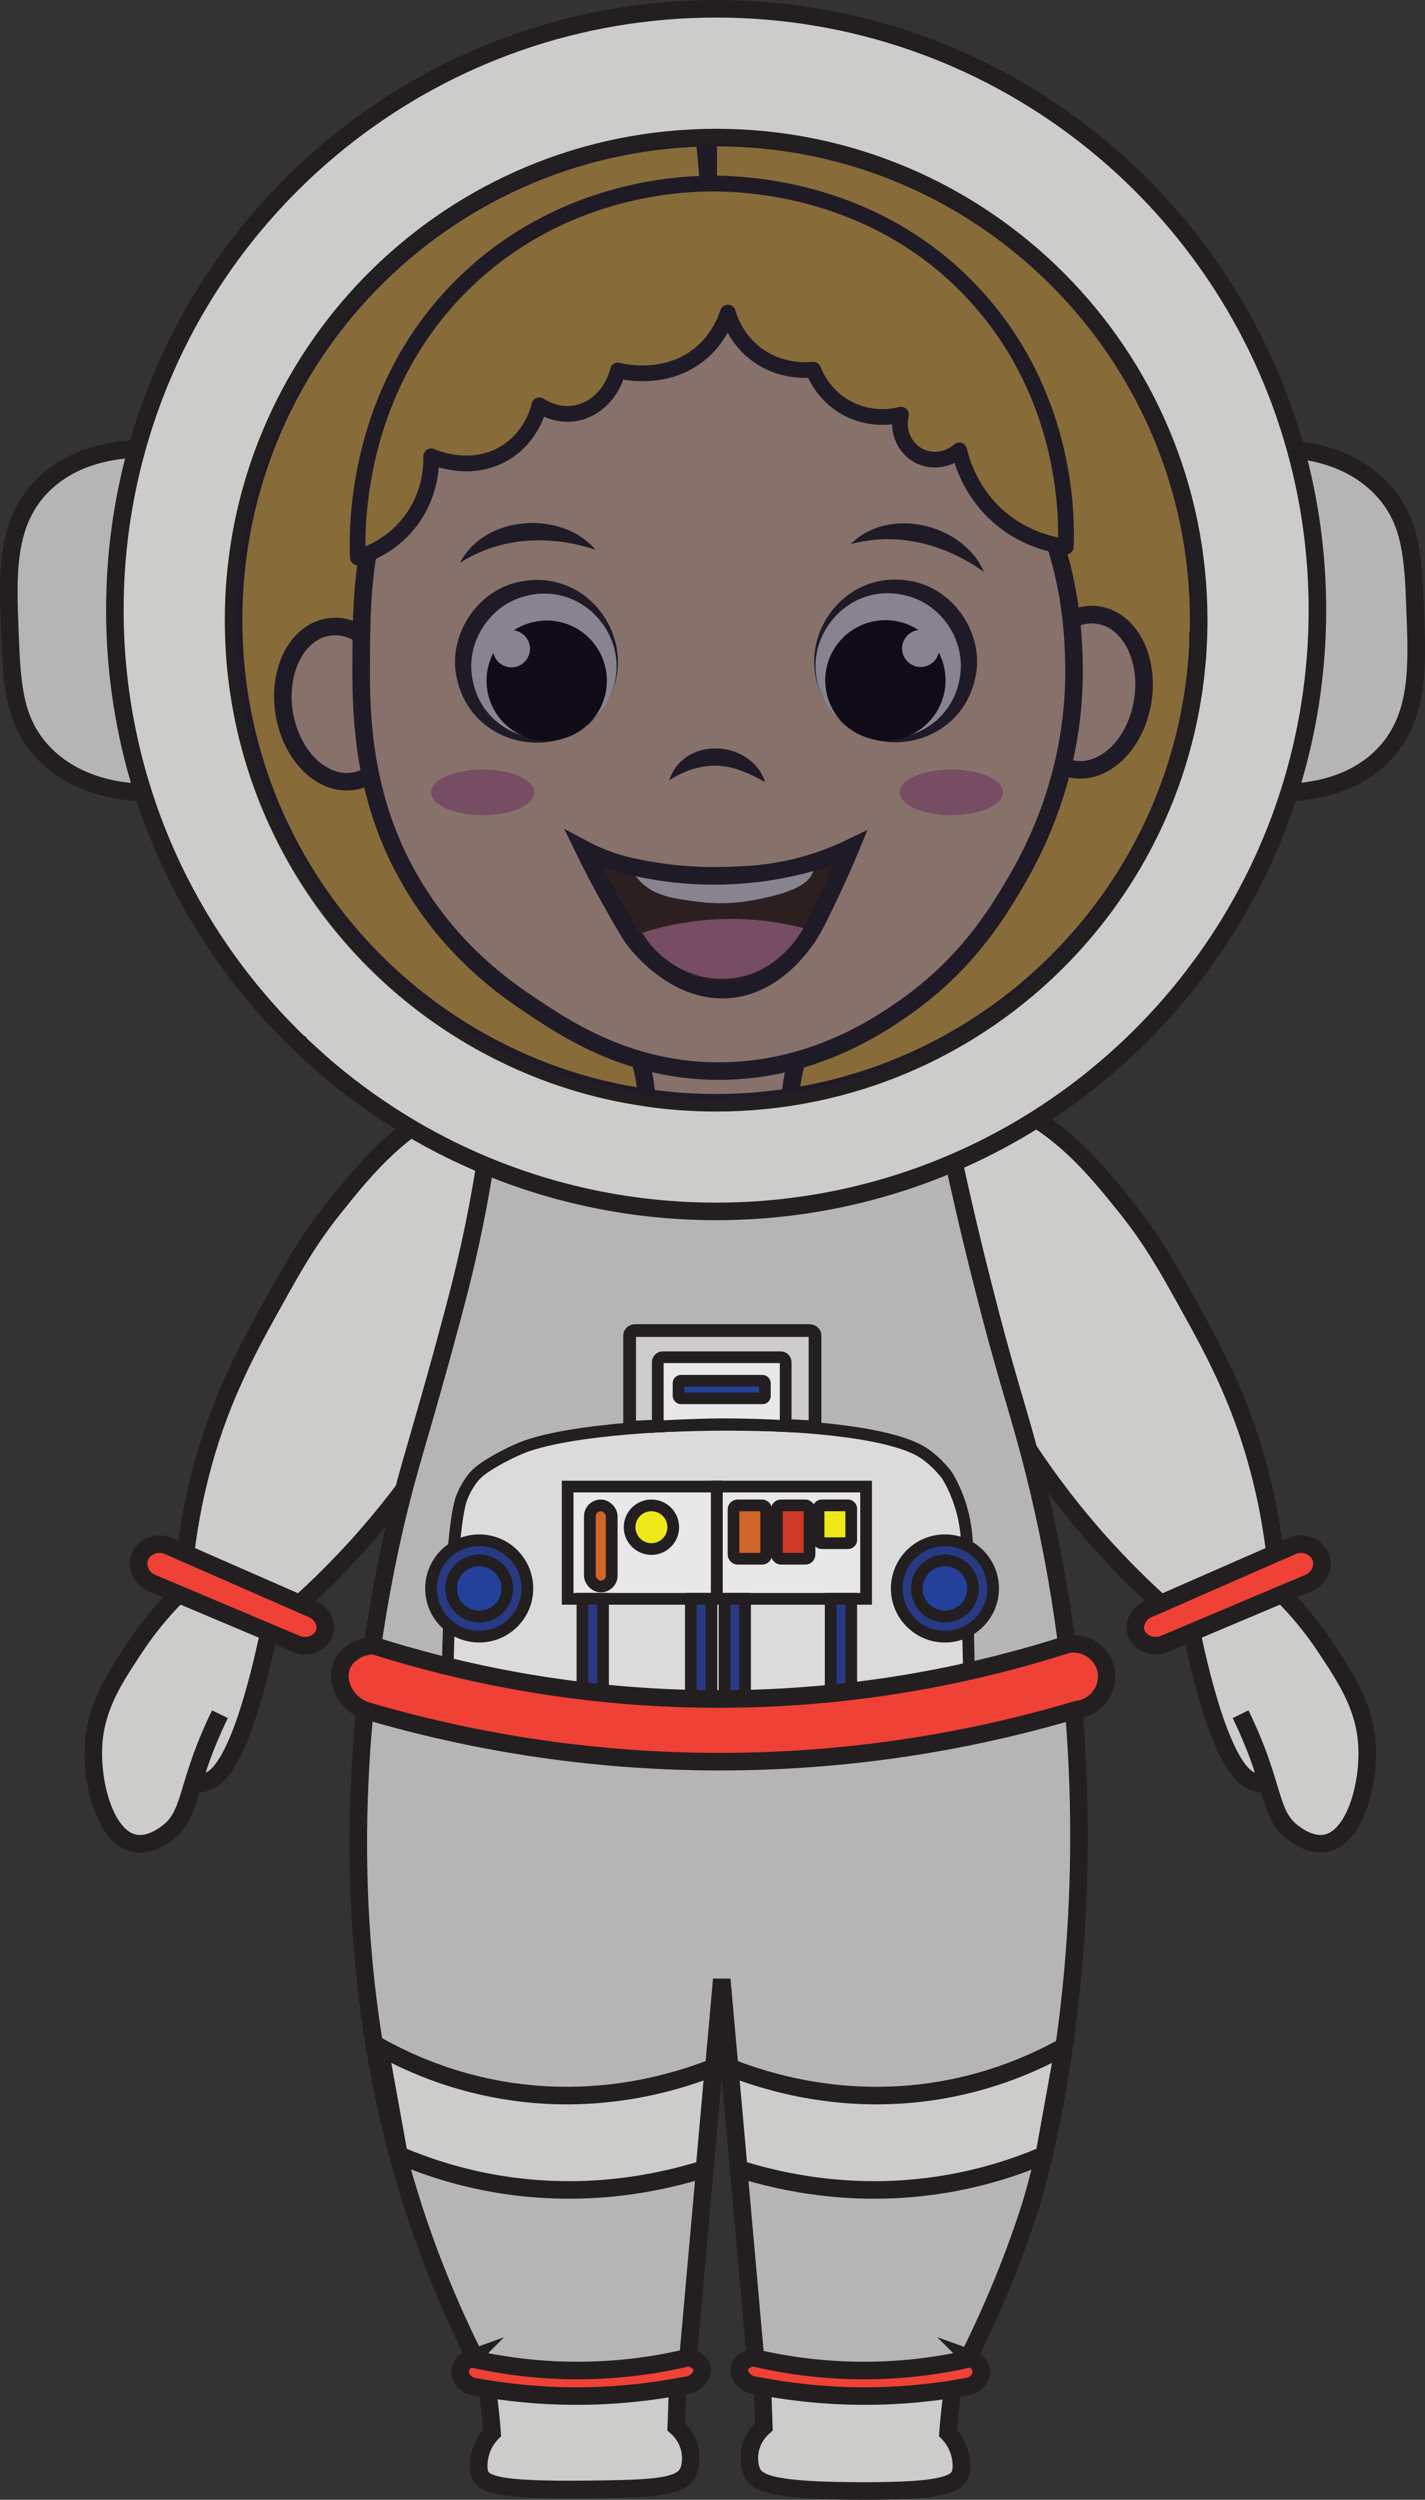 <?xml version="1.0" encoding="UTF-8"?>
<svg id="Layer_2" data-name="Layer 2" xmlns="http://www.w3.org/2000/svg" viewBox="0 0 243.43 426.838">
  <rect x="0" y="0" width="243.43" height="426.838" fill="#333333" stroke="none"/>
  <defs>
    <style>
      .cls-1 {
        fill: #fff;
      }

      .cls-2 {
        fill: #ffcb48;
        stroke-linecap: round;
        stroke-linejoin: round;
        stroke-width: 2.69px;
      }

      .cls-2, .cls-3, .cls-4, .cls-5, .cls-6, .cls-7, .cls-8, .cls-9, .cls-10, .cls-11, .cls-12, .cls-13, .cls-14, .cls-15, .cls-16 {
        stroke: #231f20;
      }

      .cls-3 {
        fill: #23419a;
      }

      .cls-3, .cls-4, .cls-5, .cls-6, .cls-7, .cls-8, .cls-9, .cls-10, .cls-11, .cls-12, .cls-13, .cls-14, .cls-15, .cls-16 {
        stroke-miterlimit: 10;
      }

      .cls-3, .cls-4, .cls-6, .cls-7, .cls-8, .cls-11, .cls-12, .cls-16 {
        stroke-width: 2px;
      }

      .cls-4 {
        fill: #ce3927;
      }

      .cls-5 {
        fill: #fcd8b1;
      }

      .cls-5, .cls-9, .cls-10, .cls-14, .cls-15 {
        stroke-width: 3px;
      }

      .cls-6 {
        fill: #eee81b;
      }

      .cls-7 {
        fill: #273a83;
      }

      .cls-8 {
        fill: #e8e8e8;
      }

      .cls-9 {
        fill: #3d2912;
      }

      .cls-17 {
        fill: #db8aa1;
      }

      .cls-10 {
        fill: #ef4136;
      }

      .cls-11 {
        fill: #dcdbdb;
      }

      .cls-12 {
        fill: #cf6528;
      }

      .cls-13 {
        stroke-width: 2.176px;
      }

      .cls-13, .cls-15 {
        fill: #cccccb;
      }

      .cls-14 {
        fill: #b5b5b6;
      }

      .cls-18 {
        fill: #231f20;
      }

      .cls-16 {
        fill: #1d172c;
        opacity: .53;
      }
    </style>
  </defs>
  <g id="Layer_1-2" data-name="Layer 1">
    <path class="cls-2" d="m54.841,181.57v-.01c-.5-1.54-.65-2.76-.69-3.27-.64.08-1.59.17-2.75.13h-.01"/>
    <path class="cls-2" d="m205.193,163.74l.129-.84c.21.03.62.09,1.18.12,2.4-3.41,4.58-6.97,6.55-10.66v-.01c1.27-2.38,2.45-4.82,3.53-7.31-.56-1.1-1.25-2.19-2.09-3.23.46-.33,4.21-3.12,5.51-8.1v-.04c.27-1.02.44-2.12.45-3.32.01-1.49-.21-2.84-.57-4.06-1.43-4.77-5.06-7.44-5.47-7.73,2.68-2.14,4.46-5.01,5.21-8.05.57-2.28.56-4.66-.11-6.89v-.04c-.06-.21-.13-.41-.21-.61-2.14-6-8.11-8.01-8.86-8.25,5.3-4.14,6.96-11.17,4.28-16.51-2.06-4.11-6.44-6.75-11.32-6.97,4.98-3.09,6.32-9.79,3.06-14.44-3.29-4.69-10.15-5.68-14.74-1.93,3.11-4.61,2.86-10.68-.54-14.88-3.14-3.87-8.42-5.47-13.3-4.01.68-5.77-1.56-11.43-5.97-14.64-5.77-4.2-14.4-3.58-20.29,1.92-1.97-6.63-7.82-11.37-14.62-11.9-6.48-.5-12.72,2.92-15.86,8.7v13.61c-.07-.77-.14-1.55-.22-2.32-.24-2.61-.49-5.22-.73-7.83-.1-1.01-.2-2.03-.29-3.04-2.86-6.06-9.08-9.8-15.61-9.42-7.08.4-13.17,5.54-14.87,12.62-5.89-5.51-14.52-6.12-20.29-1.92-4.41,3.21-6.65,8.86-5.96,14.64-4.89-1.46-10.16.14-13.3,4.01-3.41,4.19-3.66,10.27-.55,14.88-4.59-3.75-11.45-2.77-14.74,1.93-3.26,4.65-1.92,11.35,3.06,14.43-4.88.23-9.26,2.87-11.31,6.97-2.69,5.35-1.03,12.37,4.28,16.51-.58.18-4.2,1.41-6.83,4.65-.81,1-1.53,2.19-2.04,3.61-1.53,4.28-.61,9.18,2.32,12.97.73.95,1.59,1.84,2.57,2.62-.21.15-1.3.95-2.49,2.35-.83.97-1.71,2.23-2.38,3.76-.344.775-.634,1.618-.839,2.529-.276,1.226-.404,2.583-.331,3.141.281,2.13,4.996,4.025,11.321,4.446-.153,1.987-.306,3.975-.459,5.962l37.118,50.502c1.73.06,2.98-.17,3.31-.23,3.64,2.11,7.94,4.17,12.91,5.82,14.25,4.72,27.36,3.82,36.34,2.12v1.21c17.07-1.47,29.88-2.96,35.12-3.75,1.68-.25,4.6-.71,7.9-2.41,2.17-1.13,3.86-2.42,5.01-3.41.82.16,7.43,1.32,12.77-3.35,4.25-3.72,4.85-8.65,4.97-9.8,2.587-.267,5.173-.533,7.76-.8,3.51-4.443,7.021-8.887,10.531-13.33Z"/>
    <path class="cls-5" d="m108.336,178.458c.986,2.264,2.19,5.881,2.14,10.395-.022,1.986-.282,3.739-.611,5.197,3.29,1.013,7.895,2.049,13.452,2.14,4.646.076,8.605-.531,11.618-1.223-.189-2.067-.255-4.549,0-7.338.324-3.539,1.072-6.537,1.834-8.866-9.478-.102-18.955-.204-28.433-.306Z"/>
    <ellipse class="cls-5" cx="185.526" cy="118.203" rx="13.336" ry="9.805" transform="translate(38.551 281.88) rotate(-80.58)"/>
    <ellipse class="cls-5" cx="58.234" cy="120.233" rx="9.805" ry="13.336" transform="translate(-18.894 11.153) rotate(-9.42)"/>
    <path class="cls-5" d="m183.391,118.012c-.82,16.94-7.71,28.92-10.25,33.21-2.78,4.7-8.01,13.33-18.34,20.64-4.6,3.25-16.63,11.52-33.48,11.01-14.6-.45-24.75-7.24-30.73-11.24-3.85-2.58-12.41-8.43-19.26-19.26-3.5-5.54-5.74-11.07-7.16-16.32-2.46-9.08-2.5-17.28-2.47-23.12.02-3.24.03-6.68.24-10.24.57-9.41,2.5-19.68,9.39-29.43,16.48-23.31,46.93-23.38,49.98-23.34,2.62.03,31.43.89,49.54,24.72,4.21,5.55,7.01,11.23,8.86,16.53,3.35,9.54,3.65,17.81,3.75,21.76.04,1.74.02,3.44-.07,5.08Z"/>
    <path class="cls-18" d="m114.326,133.225c2.467-7.609,13.986-6.982,16.395.344-1.486-.832-2.821-1.519-4.185-1.997-4.234-1.606-8.38-.783-12.21,1.653h0Z"/>
    <path class="cls-18" d="m78.589,96.092c4.179-8.166,17.35-9.05,23.147-2.22-7.759-2.569-16.145-2.229-23.147,2.22h0Z"/>
    <path class="cls-18" d="m145.331,92.913c6.416-6.557,19.255-3.489,22.762,4.754-6.646-4.758-14.755-6.923-22.762-4.754h0Z"/>
    <g>
      <circle class="cls-1" cx="92.283" cy="113.362" r="13.142"/>
      <path class="cls-18" d="m103.312,120.51c-6.479,10.055-22.167,7.64-25.14-4.135-2.072-7.564,3.343-15.934,11.097-17.13,11.967-2.104,20.578,11.246,14.042,21.265h0Zm0,0c6.139-9.537-2.657-21.553-13.502-18.735-6.122,1.497-10.254,7.859-9.119,14.062,1.852,11.059,16.425,14.172,22.622,4.672h0Z"/>
    </g>
    <circle cx="93.393" cy="116.231" r="10.273"/>
    <circle class="cls-1" cx="87.37" cy="110.784" r="3.169"/>
    <path class="cls-9" d="m138.546,159.091c-.797,1.29-5.579,9.034-13.8,9.833-9.018.876-15.494-7.254-16.31-8.311-.766-.992-1.684-2.602-3.521-5.821-2.304-4.039-4.036-7.448-5.175-9.779,1.531.815,3.851,1.891,6.847,2.677.363.095,1.046.254,2.009.457,4.01.849,9.02,1.512,14.78,1.385,3.966-.087,9.187-.227,15.6-2.253,2.671-.844,4.824-1.785,6.331-2.513-.866,2.085-2.18,5.133-3.933,8.765-1.449,3-2.173,4.501-2.827,5.561Z"/>
    <path class="cls-17" d="m137.246,158.46c-.267.522-4.134,7.764-12.382,8.599-6.022.61-11.946-2.442-15.134-7.796,1.038-.331,2.488-.754,4.242-1.146,5.179-1.158,9.55-1.265,12.304-1.189,4.262.118,7.97.768,10.97,1.533Z"/>
    <path class="cls-1" d="m138.976,148.732c-.19.4-.4.78-.63,1.1-.38.53-1.62,2.1-7.18,3.36-2.67.61-6.66,1.47-12.08.77-4.11-.54-7.47-.97-9.92-3.68-.15-.17-.35-.39-.57-.66,4.01.87,9.02,1.55,14.78,1.42,6.25-.14,11.55-1.18,15.6-2.31Z"/>
    <g>
      <circle class="cls-1" cx="152.361" cy="113.299" r="13.142"/>
      <path class="cls-18" d="m141.333,120.446c6.197,9.5,20.772,6.386,22.622-4.673,1.135-6.203-2.996-12.566-9.119-14.062-10.848-2.817-19.641,9.198-13.502,18.735h0Zm0,0c-6.535-10.021,2.074-23.369,14.043-21.265,7.753,1.198,13.17,9.566,11.097,17.131-2.973,11.774-18.662,14.191-25.139,4.135h0Z"/>
    </g>
    <circle cx="151.252" cy="116.168" r="10.273"/>
    <circle class="cls-1" cx="157.275" cy="110.72" r="3.169"/>
    <ellipse class="cls-17" cx="82.467" cy="135.296" rx="8.817" ry="3.893"/>
    <ellipse class="cls-17" cx="162.529" cy="135.296" rx="8.817" ry="3.893"/>
    <path class="cls-2" d="m182.06,93.337c-1.92-.24-6.7-1.09-11.18-4.87-5.11-4.32-6.59-9.74-7.01-11.56-1.93,1.69-4.68,2.05-6.88.92-2.47-1.28-3.77-4.19-3.07-7.02-.92.24-4.9,1.16-9.1-1.05-4.04-2.12-5.55-5.71-5.91-6.63-1.03.1-5.78.48-9.99-2.87-3.12-2.48-4.23-5.65-4.58-6.88-.34,1.03-1.02,2.78-2.37,4.56-.64.87-1.45,1.74-2.45,2.55-.11.09-.21.17-.32.24-5.76,4.41-12.75,2.76-13.65,2.53-.96,3.88-3.87,6.76-7.35,7.32-2.96.48-5.32-.89-6.06-1.37-.26,1.06-1.44,5.26-5.54,7.93-5.91,3.84-12.46,1-12.94.78.04,1.45,0,6.53-3.67,11.24-3.22,4.13-7.36,5.57-8.85,6.02-.18-3.8-.94-28.74,18.71-47.39,15.12-14.35,33.05-16.17,39.97-16.41.45-.02.86-.03,1.22-.03.12,0,.25,0,.39-.01,5.97-.03,28.42.76,45.25,19.2,15.96,17.5,15.56,38.49,15.38,42.8Z"/>
    <path class="cls-15" d="m93.496,184.916c-3.214.042-8.191.459-13.758,2.541-10.745,4.019-17.085,11.767-22.701,18.803-4.398,5.51-6.857,9.923-10.235,15.986-4.266,7.655-8.918,16.053-12.136,27.805-1.472,5.376-3.013,12.694-3.54,21.541-2.179,2.097-5.149,5.284-8.026,9.631-3.465,5.236-6.662,9.98-7.108,16.51-.464,6.784,1.989,15.913,6.905,16.987,2.706.591,5.295-1.446,5.885-1.911,3.177-2.5,3.13-5.891,5.809-13.147,1.124-3.044,2.239-5.445,2.981-6.955-.645,1.331-1.533,3.254-2.477,5.63-1.988,5.003-1.752,5.79-1.421,6.064.595.492,1.981-.277,2.446-.535,4.912-2.725,8.681-19.662,9.911-25.624,2.122-1.732,4.564-3.831,7.195-6.302,2.45-2.301,4.939-4.808,7.427-7.535,10.414-11.414,17.335-22.876,21.929-32.194,3.214-7.474,6.477-16.896,8.62-28.032,1.353-7.029,2.022-13.515,2.293-19.261Z"/>
    <path class="cls-15" d="m156.004,184.916c3.214.042,8.191.459,13.758,2.541,10.745,4.019,17.085,11.767,22.701,18.803,4.398,5.51,6.857,9.923,10.235,15.986,4.266,7.655,8.918,16.053,12.136,27.805,1.472,5.376,3.013,12.694,3.54,21.541,2.179,2.097,5.149,5.284,8.026,9.631,3.465,5.236,6.662,9.98,7.108,16.51.464,6.784-1.989,15.913-6.905,16.987-2.706.591-5.295-1.446-5.885-1.911-3.177-2.5-3.13-5.891-5.809-13.147-1.124-3.044-2.239-5.445-2.981-6.955.645,1.331,1.533,3.254,2.477,5.63,1.988,5.003,1.752,5.79,1.421,6.064-.595.492-1.981-.277-2.446-.535-4.912-2.725-8.681-19.662-9.911-25.624-2.122-1.732-4.564-3.831-7.195-6.302-2.45-2.301-4.939-4.808-7.427-7.535-10.414-11.414-17.335-22.876-21.929-32.194-3.214-7.474-6.477-16.896-8.62-28.032-1.353-7.029-2.022-13.515-2.293-19.261Z"/>
    <path class="cls-10" d="m220.703,263.996c2.11-.936,4.464.233,5.008,2.112.485,1.677-.539,3.686-2.478,4.325-8.174,3.45-16.348,6.9-24.522,10.35-2.13.741-4.27-.468-4.701-2.178-.328-1.302.351-2.833,1.72-3.669,8.324-3.646,16.649-7.293,24.973-10.939Z"/>
    <path class="cls-14" d="m220.031,135.302c3.401-.097,10.82-.839,16.201-6.296,6.245-6.332,5.901-15.114,5.52-24.829-.343-8.746-.594-15.137-5.52-20.493-5.904-6.42-14.475-6.95-17.173-7.008.324,19.542.648,39.084.971,58.626Z"/>
    <path class="cls-14" d="m23.399,76.676c-3.401.097-10.82.839-16.201,6.296-6.245,6.332-5.901,15.114-5.52,24.829.343,8.746.594,15.137,5.52,20.493,5.904,6.42,14.475,6.95,17.173,7.008-.324-19.542-.648-39.084-.971-58.626Z"/>
    <path class="cls-14" d="m175.755,377.578c-2.18,6.67-5.68,16.02-11.23,26.83-3.96,1.49-10.53,3.4-18.81,3.21-7.1-.16-12.8-1.81-16.51-3.21-1.97-22.14-3.94-44.29-5.91-66.43-1.98,22.14-3.95,44.29-5.92,66.43-3.71,1.4-9.41,3.05-16.51,3.21-8.28.19-14.85-1.72-18.81-3.21-5.55-10.81-9.05-20.16-11.23-26.83-19.961-61.074-3.149-118.971-.1-129.45,4.404-15.133,6.411-22.755,7.6-27.35,1.674-6.469,3.754-15.714,5.367-27.459,26.12.308,52.24.617,78.36.925,2.341,11.063,4.522,20.008,6.202,26.534.235.911,1.34,5.331,2.993,11.226,1.822,6.497,3.044,10.233,4.607,16.124,18.01,67.871,2.013,122.985-.1,129.45Z"/>
    <path class="cls-15" d="m221.361,76.82C209.391,33.4,169.591,1.5,122.341,1.5c-47.2,0-86.97,31.83-98.99,75.18-2.43,8.75-3.73,17.97-3.73,27.49,0,7.16.74,14.17,2.14,20.92.7,3.4,1.57,6.74,2.61,10.01.66,2.12,1.4,4.21,2.2,6.26,1.22,3.15,2.59,6.21,4.11,9.2,5.3,10.44,12.33,19.85,20.71,27.86h.01c.04.05.09.09.13.13l3.13,2.85c.06.06.12.11.18.16v.01c4.28,3.73,8.87,7.11,13.73,10.1,2.17,1.34,4.39,2.6,6.66,3.77,14.11,7.29,30.13,11.41,47.11,11.41,20.67,0,39.92-6.11,56.03-16.61l.01-.01c5.87-3.83,11.32-8.24,16.28-13.16,3.68-3.64,7.08-7.56,10.17-11.73,0,0,.01,0,0-.01.58-.76,1.13-1.53,1.67-2.31,2.4-3.41,4.58-6.97,6.55-10.66v-.01c1.27-2.38,2.45-4.82,3.53-7.31,1.38-3.17,2.6-6.42,3.66-9.75,3.12-9.82,4.81-20.27,4.81-31.12,0-9.47-1.28-18.64-3.69-27.35Zm-16.71,33.43v.01c-1.48,28.43-17.38,53.04-40.52,66.67-8.58,5.06-18.14,8.6-28.34,10.27-.04.01-.07.01-.11.02-1.67.27-3.36.49-5.06.66-2.72.28-5.49.42-8.28.42-2.09,0-4.16-.08-6.2-.23-1.82-.14-3.63-.33-5.41-.59-.17-.02-.33-.05-.5-.08-8.71-1.26-16.96-3.9-24.54-7.68-26.87-13.35-45.42-40.92-45.78-72.86v-.01c-.01-.32-.01-.64-.01-.96,0-44.79,35.75-81.23,80.29-82.37.32-.01.63-.02.95-.01.4-.02.8-.02,1.2-.02,45.52,0,82.43,36.89,82.43,82.4,0,1.46-.04,2.92-.12,4.36Z"/>
    <path class="cls-15" d="m117.589,422.05c-1.141,2.538-5.469,2.838-14.522,2.981-16.389.258-20.348-.443-21.101-2.598-.321-.917-.238-2.595.252-4.032.501-1.47,1.33-2.457,1.838-2.978-.12-1.689-.289-3.457-.517-5.296-.236-1.898-.516-3.707-.824-5.421,2.107.57,4.817,1.198,8.009,1.676.611.091,4.078.602,7.573.721,6.873.234,13.239-1.069,17.574-2.25-.115,3.172-.229,6.344-.344,9.516.539.471,1.571,1.504,2.122,3.155.587,1.76.375,3.562-.059,4.526Z"/>
    <path class="cls-15" d="m128.42,422.05c.907,2.13,4.161,3.241,18.367,3.287,12.817.042,16.528-.841,17.257-2.904.329-.93.234-2.607-.252-4.032-.501-1.47-1.33-2.457-1.838-2.978.12-1.689.289-3.457.517-5.296.236-1.898.516-3.707.824-5.421-2.107.57-4.817,1.198-8.009,1.676-.611.091-4.078.602-7.573.721-6.873.234-13.239-1.069-17.574-2.25.115,3.172.229,6.344.344,9.516-.539.471-1.571,1.504-2.122,3.155-.607,1.818-.325,3.625.059,4.526Z"/>
    <path class="cls-11" d="m165.597,288.342c-10.377,2.803-24.045,5.422-40.181,5.728-20.301.385-37.142-3.028-48.98-6.42.22-16.41,1.28-28.49,2.31-31.53.84-2.48,2.32-4.08,2.32-4.08.71-.76,1.46-1.33,2.73-2.11,2.43-1.48,4.9-2.59,6.22-3.05,5.1-1.75,13.1-2.67,19.94-3.15.82-.06,1.63-.11,2.41-.15,6.01-.36,10.62-.38,10.62-.38,0,0,4.95-.05,11.23.3.79.04,1.6.09,2.43.15,8,.56,17.3,1.81,21.32,4.58,2.38,1.64,3.89,3.81,3.89,3.81.46.785,1.097,1.971,1.685,3.481,1.758,4.521,1.69,8.399,1.674,10.376-.044,5.324.159,12.893.383,22.445Z"/>
    <rect class="cls-8" x="96.972" y="253.834" width="25.49" height="19.17"/>
    <rect class="cls-8" x="122.462" y="253.834" width="25.49" height="19.17"/>
    <polyline class="cls-7" points="102.495 293.03 103.015 293.03 103.015 273 99.495 273 99.495 292.64"/>
    <polyline class="cls-7" points="118.015 294.1 118.015 273 121.535 273 121.535 294.13"/>
    <polyline class="cls-7" points="123.765 294.1 123.765 273 127.275 273 127.275 294"/>
    <polyline class="cls-7" points="141.905 292.72 141.905 273 145.415 273 145.415 292.21"/>
    <rect class="cls-12" x="125.306" y="257.047" width="5.583" height="9.111" rx=".698" ry=".698"/>
    <rect class="cls-4" x="132.705" y="257.047" width="5.583" height="9.111" rx=".711" ry=".711"/>
    <rect class="cls-6" x="139.833" y="257.047" width="5.583" height="6.452" rx=".531" ry=".531"/>
    <circle class="cls-6" cx="111.283" cy="260.773" r="3.726"/>
    <rect class="cls-12" x="100.763" y="257.047" width="3.739" height="13.851" rx="1.87" ry="1.87"/>
    <circle class="cls-7" cx="81.862" cy="271.232" r="8.229"/>
    <circle class="cls-3" cx="81.862" cy="271.232" r="4.799"/>
    <circle class="cls-7" cx="161.42" cy="271.232" r="8.229"/>
    <circle class="cls-3" cx="161.42" cy="271.232" r="4.799"/>
    <path class="cls-13" d="m139.229,228.03v15.48c0,.05,0,.1-.024.14-.983-.06-1.942-.11-2.877-.15-7.435-.35-13.296-.3-13.296-.3,0,0-5.458.02-12.574.38-.924.04-1.883.09-2.853.15-.035-.07-.047-.14-.047-.22v-15.48c0-.47.45-.84.995-.84h29.682c.545,0,.995.37.995.84Z"/>
    <path class="cls-8" d="m134.215,232.62v10.88c-6.28-.35-11.23-.3-11.23-.3,0,0-4.61.02-10.62.38v-10.96c0-.48.38-.87.86-.87h20.13c.48,0,.86.39.86.87Z"/>
    <rect class="cls-3" x="115.917" y="235.77" width="14.746" height="2.994" rx=".408" ry=".408"/>
    <path class="cls-10" d="m63.824,280.986c-2.504.065-4.694,1.461-5.464,3.466-1.051,2.736.614,6.413,4.174,7.648,14.444,4.251,34.936,8.627,59.724,8.709,25.789.085,47.027-4.509,61.771-8.898,3.225-.38,5.483-3.42,4.956-6.542-.516-3.054-3.528-5.171-6.65-4.586-13.953,4.476-34.794,9.431-60.382,9.325-24.465-.101-44.474-4.792-58.128-9.122Z"/>
    <path class="cls-10" d="m80.373,402.707c-.945.334-1.642,1.104-1.758,1.987-.161,1.233.827,2.568,2.37,2.828,5.022.93,11.229,1.666,18.344,1.605,6.756-.058,12.669-.82,17.503-1.758,2.111-.118,3.355-1.805,3.105-3.019-.179-.868-1.142-1.602-2.341-1.796-4.933,1.17-11.412,2.225-19.032,2.217-7.23-.008-13.412-.971-18.191-2.064Z"/>
    <path class="cls-10" d="m165.862,402.707c.945.334,1.642,1.104,1.758,1.987.161,1.233-.827,2.568-2.37,2.828-5.022.93-11.229,1.666-18.344,1.605-6.756-.058-12.669-.82-17.503-1.758-2.111-.118-3.355-1.805-3.105-3.019.179-.868,1.142-1.602,2.341-1.796,4.933,1.17,11.412,2.225,19.032,2.217,7.23-.008,13.412-.971,18.191-2.064Z"/>
    <path class="cls-15" d="m64.819,349.483c4.845,2.69,11.952,5.863,20.981,7.408,16.428,2.81,29.761-1.388,36.092-3.876-.515,5.776-1.03,11.552-1.545,17.328-7.393,2.318-20.052,5.123-35.235,2.599-6.714-1.116-12.412-3.023-16.952-4.961-1.114-6.166-2.227-12.332-3.341-18.498Z"/>
    <path class="cls-15" d="m181.727,349.483c-4.845,2.69-11.952,5.863-20.981,7.408-16.428,2.81-29.761-1.388-36.092-3.876.515,5.776,1.03,11.552,1.545,17.328,7.393,2.318,20.052,5.123,35.235,2.599,6.714-1.116,12.412-3.023,16.952-4.961,1.114-6.166,2.227-12.332,3.341-18.498Z"/>
    <path class="cls-10" d="m28.797,263.996c-2.11-.936-4.464.233-5.008,2.112-.485,1.677.539,3.686,2.478,4.325,8.174,3.45,16.348,6.9,24.522,10.35,2.13.741,4.27-.468,4.701-2.178.328-1.302-.351-2.833-1.72-3.669-8.324-3.646-16.649-7.293-24.973-10.939Z"/>
    <path class="cls-16" d="m204.326,106.247c0,1.46-.04,2.92-.12,4.36v.01c-1.48,28.43-17.38,53.04-40.52,66.67-10.01,5.91-21.37,9.75-33.51,10.95-2.72.28-5.49.42-8.28.42-2.09,0-4.16-.08-6.2-.23-10.88-.81-21.16-3.72-30.45-8.35-26.87-13.35-45.42-40.92-45.78-72.86v-.01c-.01-.32-.01-.64-.01-.96,0-45.51,36.91-82.4,82.44-82.4,45.52,0,82.43,36.89,82.43,82.4Z"/>
  </g>
</svg>